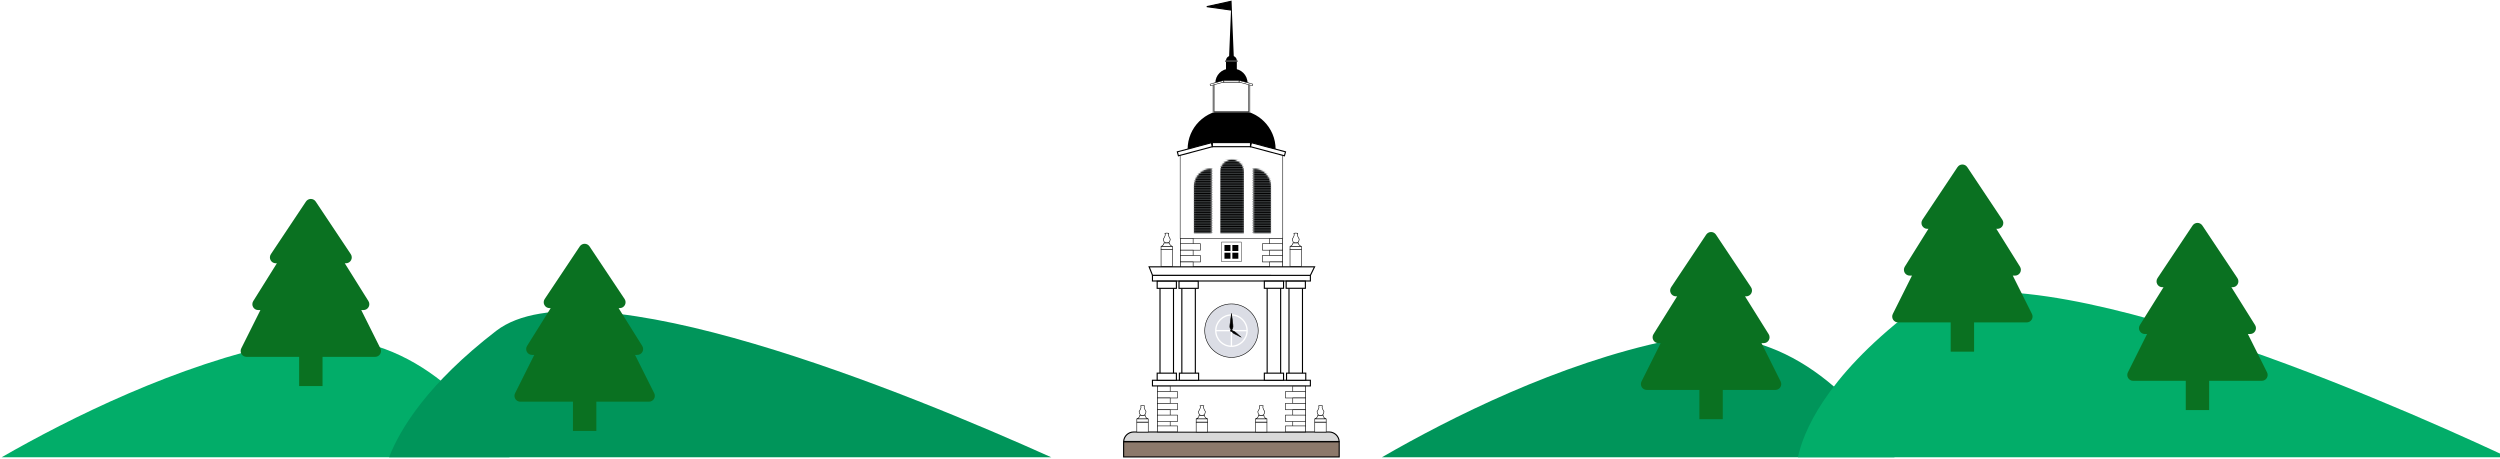 <svg width="1487" height="273" viewBox="0 0 1487 273" fill="none" xmlns="http://www.w3.org/2000/svg">
<path fill-rule="evenodd" clip-rule="evenodd" d="M1126.88 272H821.924C862.427 248.611 927.145 215.993 992.856 202.416C1057.74 189.011 1101.96 234.041 1126.88 272Z" fill="#00955A"/>
<path fill-rule="evenodd" clip-rule="evenodd" d="M303.115 272H0.926C41.539 248.704 105.216 216.924 169.855 203.569C234.082 190.299 278.062 234.29 303.115 272Z" fill="#02AD69"/>
<path fill-rule="evenodd" clip-rule="evenodd" d="M1487 269.771V272H1069.41C1072.4 257.767 1084.88 225.208 1136.62 185.333C1195.33 140.079 1417.39 237.433 1487 269.771Z" fill="#02AD69"/>
<path fill-rule="evenodd" clip-rule="evenodd" d="M625.328 272H231.412C238.001 255.049 254.396 228.188 295.136 196.79C349.004 155.273 540.342 233.78 625.328 272Z" fill="#00955A"/>
<path d="M187.778 119.875C187.461 119.399 187.03 119.008 186.525 118.738C186.02 118.468 185.457 118.326 184.884 118.326C184.311 118.326 183.747 118.468 183.242 118.738C182.738 119.008 182.307 119.399 181.989 119.875L161.116 151.186C160.767 151.709 160.567 152.318 160.537 152.947C160.507 153.575 160.648 154.2 160.945 154.755C161.242 155.31 161.684 155.774 162.224 156.097C162.764 156.421 163.381 156.592 164.01 156.592H164.692L150.623 179.101C150.294 179.627 150.112 180.232 150.096 180.853C150.079 181.474 150.23 182.088 150.531 182.631C150.832 183.174 151.273 183.627 151.808 183.942C152.343 184.257 152.952 184.423 153.573 184.423H154.902L143.505 207.217C143.24 207.748 143.114 208.337 143.14 208.93C143.166 209.523 143.344 210.099 143.655 210.604C143.967 211.108 144.403 211.525 144.921 211.814C145.439 212.103 146.022 212.255 146.616 212.255H177.926V229.65H191.842V212.255H223.152C223.746 212.255 224.329 212.103 224.847 211.814C225.365 211.525 225.801 211.108 226.112 210.604C226.424 210.099 226.601 209.523 226.628 208.93C226.654 208.337 226.528 207.748 226.262 207.217L214.872 184.423H216.201C216.822 184.423 217.432 184.257 217.967 183.942C218.502 183.627 218.943 183.174 219.244 182.631C219.545 182.088 219.695 181.474 219.679 180.853C219.663 180.232 219.481 179.627 219.151 179.101L205.076 156.592H205.758C206.387 156.592 207.004 156.421 207.544 156.097C208.084 155.774 208.526 155.31 208.823 154.755C209.12 154.2 209.261 153.575 209.231 152.947C209.201 152.318 209.001 151.709 208.652 151.186L187.778 119.875Z" fill="#0A7121"/>
<path d="M1309.95 134.125C1309.63 133.648 1309.2 133.258 1308.69 132.988C1308.19 132.717 1307.62 132.576 1307.05 132.576C1306.48 132.576 1305.92 132.717 1305.41 132.988C1304.91 133.258 1304.48 133.648 1304.16 134.125L1283.28 165.435C1282.94 165.959 1282.74 166.568 1282.71 167.196C1282.67 167.825 1282.82 168.45 1283.11 169.005C1283.41 169.559 1283.85 170.023 1284.39 170.347C1284.93 170.67 1285.55 170.841 1286.18 170.842H1286.86L1272.79 193.35C1272.46 193.877 1272.28 194.482 1272.26 195.103C1272.25 195.724 1272.4 196.338 1272.7 196.881C1273 197.424 1273.44 197.877 1273.98 198.192C1274.51 198.507 1275.12 198.673 1275.74 198.673H1277.07L1265.67 221.467C1265.41 221.998 1265.28 222.587 1265.31 223.18C1265.33 223.772 1265.51 224.349 1265.82 224.853C1266.14 225.358 1266.57 225.775 1267.09 226.064C1267.61 226.353 1268.19 226.505 1268.78 226.505H1300.09V243.899H1314.01V226.505H1345.32C1345.91 226.505 1346.5 226.353 1347.01 226.064C1347.53 225.775 1347.97 225.358 1348.28 224.853C1348.59 224.349 1348.77 223.772 1348.8 223.18C1348.82 222.587 1348.7 221.998 1348.43 221.467L1337.04 198.673H1338.37C1338.99 198.673 1339.6 198.507 1340.14 198.192C1340.67 197.877 1341.11 197.424 1341.41 196.881C1341.71 196.338 1341.86 195.724 1341.85 195.103C1341.83 194.482 1341.65 193.877 1341.32 193.35L1327.24 170.842H1327.93C1328.55 170.841 1329.17 170.67 1329.71 170.347C1330.25 170.023 1330.69 169.559 1330.99 169.005C1331.29 168.45 1331.43 167.825 1331.4 167.196C1331.37 166.568 1331.17 165.959 1330.82 165.435L1309.95 134.125Z" fill="#0A7121"/>
<path d="M1170.12 99.391C1169.8 98.915 1169.37 98.524 1168.87 98.254C1168.36 97.984 1167.8 97.842 1167.23 97.842C1166.65 97.842 1166.09 97.984 1165.58 98.254C1165.08 98.524 1164.65 98.915 1164.33 99.391L1143.46 130.702C1143.11 131.226 1142.91 131.834 1142.88 132.463C1142.85 133.091 1142.99 133.716 1143.29 134.271C1143.58 134.826 1144.03 135.29 1144.57 135.613C1145.11 135.937 1145.72 136.108 1146.35 136.108H1147.03L1132.97 158.617C1132.64 159.143 1132.45 159.748 1132.44 160.369C1132.42 160.99 1132.57 161.604 1132.87 162.147C1133.17 162.69 1133.61 163.143 1134.15 163.458C1134.68 163.773 1135.29 163.939 1135.92 163.939H1137.24L1125.85 186.734C1125.58 187.264 1125.46 187.853 1125.48 188.446C1125.51 189.039 1125.69 189.615 1126 190.12C1126.31 190.625 1126.74 191.041 1127.26 191.33C1127.78 191.619 1128.36 191.771 1128.96 191.771H1160.27V209.166H1174.18V191.771H1205.49C1206.09 191.771 1206.67 191.619 1207.19 191.33C1207.71 191.041 1208.14 190.625 1208.45 190.12C1208.77 189.615 1208.94 189.039 1208.97 188.446C1209 187.853 1208.87 187.264 1208.6 186.734L1197.21 163.939H1198.54C1199.16 163.939 1199.77 163.773 1200.31 163.458C1200.84 163.143 1201.28 162.69 1201.59 162.147C1201.89 161.604 1202.04 160.99 1202.02 160.369C1202 159.748 1201.82 159.143 1201.49 158.617L1187.42 136.108H1188.1C1188.73 136.108 1189.35 135.937 1189.89 135.613C1190.43 135.29 1190.87 134.826 1191.16 134.271C1191.46 133.716 1191.6 133.091 1191.57 132.463C1191.54 131.834 1191.34 131.226 1190.99 130.702L1170.12 99.391Z" fill="#0A7121"/>
<path d="M350.642 146.549C350.324 146.072 349.894 145.682 349.389 145.412C348.884 145.141 348.32 145 347.747 145C347.175 145 346.611 145.141 346.106 145.412C345.601 145.682 345.17 146.072 344.853 146.549L323.979 177.859C323.63 178.383 323.43 178.992 323.4 179.62C323.37 180.249 323.511 180.874 323.808 181.429C324.105 181.984 324.547 182.447 325.087 182.771C325.627 183.094 326.244 183.265 326.874 183.266H327.555L313.487 205.774C313.157 206.301 312.975 206.906 312.959 207.527C312.943 208.148 313.093 208.762 313.394 209.305C313.695 209.848 314.136 210.301 314.671 210.616C315.206 210.931 315.816 211.097 316.437 211.097H317.766L306.369 233.891C306.103 234.422 305.977 235.011 306.003 235.604C306.03 236.197 306.207 236.773 306.519 237.277C306.83 237.782 307.266 238.199 307.784 238.488C308.302 238.777 308.886 238.929 309.479 238.929H340.789V256.323H354.705V238.929H386.016C386.609 238.929 387.192 238.777 387.71 238.488C388.228 238.199 388.664 237.782 388.976 237.277C389.287 236.773 389.465 236.197 389.491 235.604C389.517 235.011 389.392 234.422 389.126 233.891L377.736 211.097H379.065C379.686 211.097 380.295 210.931 380.83 210.616C381.365 210.301 381.806 209.848 382.107 209.305C382.409 208.762 382.559 208.148 382.542 207.527C382.526 206.906 382.344 206.301 382.015 205.774L367.939 183.266H368.621C369.25 183.265 369.868 183.094 370.407 182.771C370.947 182.447 371.389 181.984 371.686 181.429C371.983 180.874 372.124 180.249 372.094 179.62C372.064 178.992 371.864 178.383 371.515 177.859L350.642 146.549Z" fill="#0A7121"/>
<path d="M1020.64 139.549C1020.32 139.072 1019.89 138.682 1019.39 138.412C1018.88 138.141 1018.32 138 1017.75 138C1017.17 138 1016.61 138.141 1016.11 138.412C1015.6 138.682 1015.17 139.072 1014.85 139.549L993.979 170.859C993.63 171.383 993.43 171.992 993.4 172.62C993.37 173.249 993.511 173.874 993.808 174.429C994.105 174.984 994.547 175.447 995.087 175.771C995.627 176.094 996.244 176.265 996.874 176.266H997.555L983.487 198.774C983.157 199.301 982.975 199.906 982.959 200.527C982.943 201.148 983.093 201.762 983.394 202.305C983.695 202.848 984.136 203.301 984.671 203.616C985.206 203.931 985.816 204.097 986.437 204.097H987.766L976.369 226.891C976.103 227.422 975.977 228.011 976.003 228.604C976.03 229.197 976.207 229.773 976.519 230.277C976.83 230.782 977.266 231.199 977.784 231.488C978.302 231.777 978.886 231.929 979.479 231.929H1010.79V249.323H1024.71V231.929H1056.02C1056.61 231.929 1057.19 231.777 1057.71 231.488C1058.23 231.199 1058.66 230.782 1058.98 230.277C1059.29 229.773 1059.46 229.197 1059.49 228.604C1059.52 228.011 1059.39 227.422 1059.13 226.891L1047.74 204.097H1049.06C1049.69 204.097 1050.3 203.931 1050.83 203.616C1051.37 203.301 1051.81 202.848 1052.11 202.305C1052.41 201.762 1052.56 201.148 1052.54 200.527C1052.53 199.906 1052.34 199.301 1052.01 198.774L1037.94 176.266H1038.62C1039.25 176.265 1039.87 176.094 1040.41 175.771C1040.95 175.447 1041.39 174.984 1041.69 174.429C1041.98 173.874 1042.12 173.249 1042.09 172.62C1042.06 171.992 1041.86 171.383 1041.52 170.859L1020.64 139.549Z" fill="#0A7121"/>
<path d="M691.049 167.279H774.673V226.092H691.049V167.279Z" fill="white"/>
<path d="M706.395 88.775C706.395 75.892 716.838 65.45 729.72 65.45H735.402C748.285 65.45 758.728 75.892 758.728 88.775V88.775H706.395V88.775Z" fill="black"/>
<path d="M722.881 49.41C722.881 44.693 726.705 40.869 731.422 40.869H733.502C738.219 40.869 742.043 44.693 742.043 49.41V49.41H722.881V49.41Z" fill="black"/>
<path d="M729.223 36.076C729.223 34.49 730.508 33.204 732.094 33.204H732.794C734.38 33.204 735.665 34.49 735.665 36.076V36.076H729.223V36.076Z" fill="black"/>
<rect x="702.044" y="141.131" width="60.814" height="17.347" fill="white" stroke="black" stroke-width="0.33"/>
<mask id="path-15-inside-1_358_2115" fill="white">
<path fill-rule="evenodd" clip-rule="evenodd" d="M701.879 91.639V141.965H763.023V91.54L751.008 87.589L751.287 86.721H713.643L713.892 87.452L701.879 91.639Z"/>
</mask>
<path fill-rule="evenodd" clip-rule="evenodd" d="M701.879 91.639V141.965H763.023V91.54L751.008 87.589L751.287 86.721H713.643L713.892 87.452L701.879 91.639Z" fill="white"/>
<path d="M701.879 91.639L701.77 91.327L701.549 91.404V91.639H701.879ZM701.879 141.965H701.549V142.295H701.879V141.965ZM763.023 141.965V142.295H763.354V141.965H763.023ZM763.023 91.54H763.354V91.301L763.127 91.226L763.023 91.54ZM751.008 87.589L750.694 87.488L750.594 87.8L750.905 87.903L751.008 87.589ZM751.287 86.721L751.602 86.821L751.74 86.39H751.287V86.721ZM713.643 86.721V86.39H713.182L713.33 86.827L713.643 86.721ZM713.892 87.452L714.001 87.764L714.311 87.656L714.205 87.346L713.892 87.452ZM701.549 91.639V141.965H702.209V91.639H701.549ZM701.879 142.295H763.023V141.634H701.879V142.295ZM763.354 141.965V91.54H762.693V141.965H763.354ZM763.127 91.226L751.112 87.275L750.905 87.903L762.92 91.854L763.127 91.226ZM751.323 87.69L751.602 86.821L750.973 86.62L750.694 87.488L751.323 87.69ZM751.287 86.39H713.643V87.051H751.287V86.39ZM713.33 86.827L713.579 87.558L714.205 87.346L713.956 86.614L713.33 86.827ZM713.783 87.14L701.77 91.327L701.988 91.951L714.001 87.764L713.783 87.14Z" fill="black" mask="url(#path-15-inside-1_358_2115)"/>
<path d="M674.31 256.947H790.573C793.765 256.947 796.373 259.448 796.544 262.597H668.339C668.511 259.448 671.119 256.947 674.31 256.947Z" fill="#D8D8D8" stroke="black" stroke-width="0.661"/>
<rect x="688.39" y="229.351" width="88.213" height="27.587" fill="white" stroke="black" stroke-width="0.33"/>
<rect x="685.479" y="226.179" width="93.932" height="3.364" fill="white" stroke="black" stroke-width="0.661"/>
<rect x="685.479" y="163.769" width="93.932" height="3.364" fill="white" stroke="black" stroke-width="0.661"/>
<rect x="702.959" y="170.906" width="8.028" height="55.274" fill="white" stroke="black" stroke-width="0.661"/>
<rect x="701.5" y="221.95" width="11.431" height="4.229" fill="white" stroke="black" stroke-width="0.661"/>
<rect x="689.973" y="170.906" width="8.028" height="55.274" fill="white" stroke="black" stroke-width="0.661"/>
<rect x="688.287" y="221.95" width="11.431" height="4.229" fill="white" stroke="black" stroke-width="0.661"/>
<rect x="701.276" y="167.271" width="11.431" height="4.229" fill="white" stroke="black" stroke-width="0.661"/>
<rect x="688.287" y="167.271" width="11.431" height="4.229" fill="white" stroke="black" stroke-width="0.661"/>
<rect x="766.688" y="170.906" width="8.028" height="55.274" fill="white" stroke="black" stroke-width="0.661"/>
<rect x="765.235" y="221.95" width="11.431" height="4.229" fill="white" stroke="black" stroke-width="0.661"/>
<rect x="753.703" y="170.906" width="8.028" height="55.274" fill="white" stroke="black" stroke-width="0.661"/>
<rect x="752.022" y="221.95" width="11.431" height="4.229" fill="white" stroke="black" stroke-width="0.661"/>
<rect x="765.004" y="167.238" width="11.431" height="4.229" fill="white" stroke="black" stroke-width="0.661"/>
<rect x="752.022" y="167.238" width="11.431" height="4.229" fill="white" stroke="black" stroke-width="0.661"/>
<circle cx="732.476" cy="196.676" r="15.908" fill="#DBDDE5" stroke="black" stroke-width="0.33"/>
<circle cx="732.459" cy="196.659" r="9.317" stroke="white" stroke-width="0.793"/>
<rect x="676.179" y="251.121" width="6.793" height="5.839" fill="white" stroke="black" stroke-width="0.33"/>
<rect x="676.179" y="249.15" width="6.793" height="1.896" fill="white" stroke="black" stroke-width="0.33"/>
<path d="M678.65 242.484C678.561 243.112 677.541 244.83 677.541 244.83C677.799 246.601 678.242 247.089 679.568 247.089C680.894 247.089 681.4 246.608 681.659 244.83C681.659 244.83 680.669 243.145 680.576 242.484C680.483 241.823 680.729 241.344 680.729 241.344C679.838 241.18 679.348 241.189 678.485 241.344C678.485 241.344 678.74 241.856 678.65 242.484Z" fill="white"/>
<path d="M677.541 244.83L677.399 244.746L677.369 244.796L677.378 244.854L677.541 244.83ZM678.65 242.484L678.814 242.507L678.814 242.507L678.65 242.484ZM678.485 241.344L678.455 241.182L678.239 241.221L678.337 241.418L678.485 241.344ZM680.729 241.344L680.876 241.42L680.977 241.222L680.759 241.182L680.729 241.344ZM680.576 242.484L680.739 242.461L680.739 242.461L680.576 242.484ZM681.659 244.83L681.823 244.854L681.831 244.796L681.802 244.746L681.659 244.83ZM677.541 244.83C677.683 244.914 677.683 244.914 677.683 244.914C677.683 244.914 677.683 244.914 677.683 244.914C677.683 244.914 677.683 244.914 677.683 244.914C677.683 244.914 677.684 244.913 677.684 244.913C677.684 244.912 677.685 244.911 677.686 244.909C677.688 244.906 677.691 244.901 677.695 244.894C677.702 244.881 677.714 244.862 677.728 244.838C677.756 244.789 677.797 244.719 677.845 244.633C677.943 244.461 678.074 244.225 678.209 243.969C678.343 243.713 678.48 243.436 678.591 243.181C678.699 242.931 678.788 242.688 678.814 242.507L678.487 242.461C678.468 242.594 678.396 242.801 678.288 243.05C678.182 243.294 678.048 243.564 677.916 243.816C677.784 244.068 677.655 244.3 677.558 244.47C677.51 244.555 677.47 244.624 677.442 244.672C677.428 244.696 677.417 244.714 677.41 244.727C677.406 244.733 677.404 244.738 677.402 244.741C677.401 244.743 677.4 244.744 677.4 244.745C677.399 244.745 677.399 244.745 677.399 244.745C677.399 244.745 677.399 244.746 677.399 244.746C677.399 244.746 677.399 244.746 677.399 244.746C677.399 244.746 677.399 244.746 677.541 244.83ZM678.814 242.507C678.862 242.166 678.817 241.859 678.761 241.638C678.733 241.527 678.702 241.437 678.677 241.374C678.665 241.343 678.654 241.318 678.646 241.3C678.642 241.292 678.639 241.285 678.637 241.28C678.636 241.277 678.635 241.275 678.634 241.274C678.634 241.273 678.633 241.272 678.633 241.272C678.633 241.272 678.633 241.271 678.633 241.271C678.633 241.271 678.633 241.271 678.633 241.271C678.633 241.271 678.632 241.271 678.632 241.271C678.632 241.271 678.632 241.271 678.485 241.344C678.337 241.418 678.337 241.418 678.337 241.418C678.337 241.418 678.337 241.418 678.337 241.418C678.337 241.418 678.337 241.418 678.337 241.418C678.337 241.418 678.337 241.418 678.337 241.418C678.337 241.418 678.337 241.418 678.337 241.418C678.337 241.419 678.337 241.419 678.338 241.421C678.339 241.424 678.342 241.428 678.344 241.435C678.35 241.448 678.359 241.468 678.369 241.494C678.39 241.547 678.416 241.624 678.441 241.72C678.49 241.912 678.528 242.174 678.487 242.461L678.814 242.507ZM678.514 241.507C679.359 241.355 679.829 241.346 680.699 241.507L680.759 241.182C679.848 241.014 679.337 241.023 678.455 241.182L678.514 241.507ZM680.729 241.344C680.582 241.269 680.582 241.269 680.582 241.269C680.582 241.269 680.582 241.269 680.582 241.269C680.582 241.269 680.582 241.269 680.581 241.269C680.581 241.27 680.581 241.27 680.581 241.27C680.581 241.271 680.581 241.271 680.58 241.272C680.579 241.273 680.578 241.275 680.577 241.278C680.575 241.283 680.572 241.289 680.568 241.298C680.56 241.315 680.55 241.339 680.538 241.369C680.514 241.43 680.484 241.518 680.457 241.627C680.403 241.845 680.362 242.152 680.412 242.507L680.739 242.461C680.696 242.156 680.732 241.893 680.778 241.706C680.801 241.613 680.826 241.539 680.845 241.49C680.855 241.465 680.863 241.447 680.869 241.435C680.871 241.429 680.873 241.424 680.875 241.422C680.875 241.421 680.876 241.42 680.876 241.42C680.876 241.419 680.876 241.419 680.876 241.419C680.876 241.419 680.876 241.419 680.876 241.42C680.876 241.42 680.876 241.42 680.876 241.42C680.876 241.42 680.876 241.42 680.876 241.42C680.876 241.42 680.876 241.42 680.729 241.344ZM680.412 242.507C680.439 242.695 680.525 242.941 680.632 243.194C680.74 243.45 680.875 243.727 681.006 243.98C681.136 244.235 681.264 244.468 681.359 244.637C681.407 244.722 681.446 244.791 681.474 244.839C681.487 244.863 681.498 244.881 681.506 244.894C681.509 244.9 681.512 244.905 681.514 244.909C681.515 244.91 681.516 244.911 681.516 244.912C681.516 244.913 681.517 244.913 681.517 244.913C681.517 244.913 681.517 244.914 681.517 244.914C681.517 244.914 681.517 244.914 681.517 244.914C681.517 244.914 681.517 244.914 681.659 244.83C681.802 244.746 681.802 244.746 681.802 244.746C681.802 244.746 681.802 244.746 681.802 244.746C681.802 244.746 681.802 244.746 681.802 244.746C681.802 244.746 681.801 244.746 681.801 244.745C681.801 244.744 681.8 244.743 681.799 244.742C681.797 244.739 681.795 244.734 681.791 244.728C681.784 244.715 681.773 244.697 681.76 244.674C681.733 244.627 681.694 244.559 681.647 244.476C681.554 244.308 681.428 244.079 681.299 243.829C681.171 243.579 681.04 243.311 680.936 243.065C680.831 242.816 680.759 242.604 680.739 242.461L680.412 242.507ZM677.378 244.854C677.507 245.74 677.686 246.35 678.031 246.734C678.387 247.13 678.889 247.254 679.568 247.254V246.924C678.921 246.924 678.538 246.804 678.277 246.513C678.004 246.21 677.834 245.691 677.704 244.806L677.378 244.854ZM679.568 247.254C680.247 247.254 680.762 247.132 681.134 246.74C681.496 246.357 681.693 245.747 681.823 244.854L681.496 244.806C681.367 245.691 681.181 246.21 680.894 246.512C680.616 246.805 680.215 246.924 679.568 246.924V247.254Z" fill="black"/>
<path d="M677.886 247.14C677.945 248.531 676.268 249.112 676.268 249.112H682.819C682.819 249.112 681.122 248.51 681.201 247.14H677.886Z" fill="white" stroke="black" stroke-width="0.33"/>
<rect x="782.019" y="251.121" width="6.793" height="5.839" fill="white" stroke="black" stroke-width="0.33"/>
<rect x="782.019" y="249.15" width="6.793" height="1.896" fill="white" stroke="black" stroke-width="0.33"/>
<path d="M784.49 242.484C784.401 243.112 783.381 244.83 783.381 244.83C783.639 246.601 784.082 247.089 785.408 247.089C786.734 247.089 787.24 246.608 787.499 244.83C787.499 244.83 786.509 243.145 786.415 242.484C786.322 241.823 786.569 241.344 786.569 241.344C785.678 241.18 785.188 241.189 784.324 241.344C784.324 241.344 784.579 241.856 784.49 242.484Z" fill="white"/>
<path d="M783.381 244.83L783.239 244.746L783.209 244.796L783.217 244.854L783.381 244.83ZM784.49 242.484L784.654 242.507L784.654 242.507L784.49 242.484ZM784.324 241.344L784.295 241.182L784.078 241.221L784.177 241.418L784.324 241.344ZM786.569 241.344L786.715 241.42L786.817 241.222L786.598 241.182L786.569 241.344ZM786.415 242.484L786.579 242.461L786.579 242.461L786.415 242.484ZM787.499 244.83L787.663 244.854L787.671 244.796L787.642 244.746L787.499 244.83ZM783.381 244.83C783.523 244.914 783.523 244.914 783.523 244.914C783.523 244.914 783.523 244.914 783.523 244.914C783.523 244.914 783.523 244.914 783.523 244.914C783.523 244.914 783.523 244.913 783.524 244.913C783.524 244.912 783.525 244.911 783.526 244.909C783.528 244.906 783.531 244.901 783.535 244.894C783.542 244.881 783.553 244.862 783.568 244.838C783.596 244.789 783.636 244.719 783.685 244.633C783.783 244.461 783.914 244.225 784.048 243.969C784.182 243.713 784.32 243.436 784.431 243.181C784.539 242.931 784.628 242.688 784.654 242.507L784.327 242.461C784.308 242.594 784.236 242.801 784.128 243.05C784.022 243.294 783.888 243.564 783.756 243.816C783.624 244.068 783.494 244.3 783.398 244.47C783.35 244.555 783.31 244.624 783.282 244.672C783.268 244.696 783.257 244.714 783.25 244.727C783.246 244.733 783.243 244.738 783.242 244.741C783.241 244.743 783.24 244.744 783.239 244.745C783.239 244.745 783.239 244.745 783.239 244.745C783.239 244.745 783.239 244.746 783.239 244.746C783.239 244.746 783.239 244.746 783.239 244.746C783.239 244.746 783.239 244.746 783.381 244.83ZM784.654 242.507C784.702 242.166 784.657 241.859 784.601 241.638C784.573 241.527 784.541 241.437 784.517 241.374C784.504 241.343 784.494 241.318 784.486 241.3C784.482 241.292 784.479 241.285 784.477 241.28C784.475 241.277 784.474 241.275 784.474 241.274C784.473 241.273 784.473 241.272 784.473 241.272C784.473 241.272 784.473 241.271 784.473 241.271C784.472 241.271 784.472 241.271 784.472 241.271C784.472 241.271 784.472 241.271 784.472 241.271C784.472 241.271 784.472 241.271 784.324 241.344C784.177 241.418 784.177 241.418 784.176 241.418C784.176 241.418 784.176 241.418 784.176 241.418C784.176 241.418 784.176 241.418 784.176 241.418C784.176 241.418 784.176 241.418 784.176 241.418C784.176 241.418 784.176 241.418 784.177 241.418C784.177 241.419 784.177 241.419 784.178 241.421C784.179 241.424 784.181 241.428 784.184 241.435C784.19 241.448 784.199 241.468 784.209 241.494C784.229 241.547 784.256 241.624 784.281 241.72C784.33 241.912 784.367 242.174 784.327 242.461L784.654 242.507ZM784.354 241.507C785.199 241.355 785.669 241.346 786.539 241.507L786.598 241.182C785.688 241.014 785.177 241.023 784.295 241.182L784.354 241.507ZM786.569 241.344C786.422 241.269 786.422 241.269 786.422 241.269C786.421 241.269 786.421 241.269 786.421 241.269C786.421 241.269 786.421 241.269 786.421 241.269C786.421 241.27 786.421 241.27 786.421 241.27C786.421 241.271 786.42 241.271 786.42 241.272C786.419 241.273 786.418 241.275 786.417 241.278C786.415 241.283 786.412 241.289 786.408 241.298C786.4 241.315 786.39 241.339 786.378 241.369C786.354 241.43 786.324 241.518 786.297 241.627C786.243 241.845 786.202 242.152 786.252 242.507L786.579 242.461C786.536 242.156 786.571 241.893 786.617 241.706C786.64 241.613 786.666 241.539 786.685 241.49C786.695 241.465 786.703 241.447 786.708 241.435C786.711 241.429 786.713 241.424 786.714 241.422C786.715 241.421 786.715 241.42 786.716 241.42C786.716 241.419 786.716 241.419 786.716 241.419C786.716 241.419 786.716 241.419 786.716 241.42C786.716 241.42 786.716 241.42 786.716 241.42C786.716 241.42 786.715 241.42 786.715 241.42C786.715 241.42 786.715 241.42 786.569 241.344ZM786.252 242.507C786.278 242.695 786.365 242.941 786.472 243.194C786.58 243.45 786.715 243.727 786.845 243.98C786.976 244.235 787.104 244.468 787.199 244.637C787.246 244.722 787.286 244.791 787.313 244.839C787.327 244.863 787.338 244.881 787.345 244.894C787.349 244.9 787.352 244.905 787.354 244.909C787.355 244.91 787.356 244.911 787.356 244.912C787.356 244.913 787.357 244.913 787.357 244.913C787.357 244.913 787.357 244.914 787.357 244.914C787.357 244.914 787.357 244.914 787.357 244.914C787.357 244.914 787.357 244.914 787.499 244.83C787.642 244.746 787.642 244.746 787.642 244.746C787.642 244.746 787.642 244.746 787.642 244.746C787.642 244.746 787.642 244.746 787.642 244.746C787.641 244.746 787.641 244.746 787.641 244.745C787.641 244.744 787.64 244.743 787.639 244.742C787.637 244.739 787.634 244.734 787.631 244.728C787.624 244.715 787.613 244.697 787.6 244.674C787.573 244.627 787.534 244.559 787.487 244.476C787.393 244.308 787.268 244.079 787.139 243.829C787.011 243.579 786.88 243.311 786.776 243.065C786.671 242.816 786.599 242.604 786.579 242.461L786.252 242.507ZM783.217 244.854C783.347 245.74 783.526 246.35 783.871 246.734C784.227 247.13 784.728 247.254 785.408 247.254V246.924C784.761 246.924 784.378 246.804 784.117 246.513C783.844 246.21 783.673 245.691 783.544 244.806L783.217 244.854ZM785.408 247.254C786.087 247.254 786.602 247.132 786.974 246.74C787.336 246.357 787.533 245.747 787.663 244.854L787.336 244.806C787.207 245.691 787.021 246.21 786.734 246.512C786.456 246.805 786.055 246.924 785.408 246.924V247.254Z" fill="black"/>
<path d="M783.726 247.14C783.785 248.531 782.107 249.112 782.107 249.112H788.659C788.659 249.112 786.962 248.51 787.041 247.14H783.726Z" fill="white" stroke="black" stroke-width="0.33"/>
<rect x="767.306" y="148.435" width="6.783" height="10.043" fill="white" stroke="black" stroke-width="0.33"/>
<rect x="767.306" y="146.559" width="6.793" height="1.896" fill="white" stroke="black" stroke-width="0.33"/>
<path d="M769.777 139.894C769.688 140.521 768.668 142.239 768.668 142.239C768.926 144.01 769.369 144.498 770.695 144.498C772.021 144.498 772.527 144.017 772.786 142.239C772.786 142.239 771.796 140.554 771.703 139.894C771.61 139.233 771.856 138.754 771.856 138.754C770.965 138.59 770.475 138.598 769.612 138.754C769.612 138.754 769.867 139.266 769.777 139.894Z" fill="white"/>
<path d="M768.668 142.239L768.526 142.155L768.496 142.205L768.505 142.263L768.668 142.239ZM769.777 139.894L769.941 139.917L769.941 139.917L769.777 139.894ZM769.612 138.754L769.582 138.591L769.365 138.63L769.464 138.827L769.612 138.754ZM771.856 138.754L772.003 138.829L772.104 138.632L771.886 138.591L771.856 138.754ZM771.703 139.894L771.866 139.871L771.866 139.871L771.703 139.894ZM772.786 142.239L772.95 142.263L772.958 142.206L772.929 142.156L772.786 142.239ZM768.668 142.239C768.81 142.324 768.81 142.324 768.81 142.324C768.81 142.324 768.81 142.324 768.81 142.324C768.81 142.324 768.81 142.323 768.81 142.323C768.81 142.323 768.811 142.323 768.811 142.322C768.811 142.321 768.812 142.32 768.813 142.318C768.815 142.315 768.818 142.31 768.822 142.304C768.829 142.291 768.841 142.272 768.855 142.247C768.883 142.199 768.924 142.129 768.972 142.043C769.07 141.871 769.201 141.635 769.335 141.379C769.469 141.123 769.607 140.845 769.718 140.591C769.826 140.341 769.915 140.098 769.941 139.917L769.614 139.87C769.595 140.003 769.523 140.211 769.415 140.459C769.309 140.703 769.175 140.973 769.043 141.225C768.911 141.477 768.782 141.71 768.685 141.88C768.637 141.964 768.597 142.033 768.569 142.081C768.555 142.105 768.544 142.124 768.537 142.136C768.533 142.142 768.531 142.147 768.529 142.15C768.528 142.152 768.527 142.153 768.527 142.154C768.526 142.154 768.526 142.155 768.526 142.155C768.526 142.155 768.526 142.155 768.526 142.155C768.526 142.155 768.526 142.155 768.526 142.155C768.526 142.155 768.526 142.155 768.668 142.239ZM769.941 139.917C769.989 139.576 769.944 139.268 769.888 139.048C769.86 138.937 769.828 138.847 769.804 138.784C769.792 138.752 769.781 138.727 769.773 138.71C769.769 138.701 769.766 138.694 769.764 138.689C769.763 138.687 769.762 138.685 769.761 138.683C769.76 138.682 769.76 138.682 769.76 138.681C769.76 138.681 769.76 138.681 769.76 138.681C769.76 138.681 769.76 138.68 769.759 138.68C769.759 138.68 769.759 138.68 769.759 138.68C769.759 138.68 769.759 138.68 769.612 138.754C769.464 138.827 769.464 138.827 769.464 138.827C769.464 138.827 769.464 138.827 769.464 138.827C769.464 138.827 769.464 138.827 769.464 138.827C769.463 138.827 769.463 138.827 769.463 138.827C769.463 138.827 769.464 138.827 769.464 138.827C769.464 138.828 769.464 138.829 769.465 138.83C769.466 138.833 769.469 138.838 769.471 138.844C769.477 138.857 769.486 138.877 769.496 138.904C769.516 138.956 769.543 139.033 769.568 139.129C769.617 139.321 769.654 139.584 769.614 139.87L769.941 139.917ZM769.641 138.916C770.486 138.764 770.956 138.756 771.826 138.916L771.886 138.591C770.975 138.423 770.464 138.432 769.582 138.591L769.641 138.916ZM771.856 138.754C771.709 138.678 771.709 138.678 771.709 138.678C771.709 138.678 771.709 138.679 771.709 138.679C771.709 138.679 771.708 138.679 771.708 138.679C771.708 138.679 771.708 138.679 771.708 138.679C771.708 138.68 771.707 138.681 771.707 138.681C771.706 138.683 771.705 138.685 771.704 138.687C771.702 138.692 771.699 138.699 771.695 138.707C771.687 138.724 771.677 138.748 771.665 138.779C771.641 138.84 771.611 138.927 771.584 139.036C771.53 139.254 771.489 139.561 771.539 139.917L771.866 139.871C771.823 139.566 771.859 139.302 771.905 139.115C771.928 139.022 771.953 138.949 771.972 138.899C771.982 138.875 771.99 138.856 771.996 138.844C771.998 138.838 772 138.834 772.002 138.831C772.002 138.83 772.003 138.829 772.003 138.829C772.003 138.829 772.003 138.829 772.003 138.829C772.003 138.829 772.003 138.829 772.003 138.829C772.003 138.829 772.003 138.829 772.003 138.829C772.003 138.829 772.003 138.829 772.003 138.829C772.003 138.829 772.003 138.829 771.856 138.754ZM771.539 139.917C771.566 140.105 771.652 140.351 771.759 140.603C771.867 140.859 772.002 141.136 772.133 141.39C772.263 141.644 772.391 141.877 772.486 142.047C772.534 142.131 772.573 142.2 772.6 142.248C772.614 142.272 772.625 142.291 772.632 142.303C772.636 142.31 772.639 142.315 772.641 142.318C772.642 142.32 772.643 142.321 772.643 142.322C772.643 142.322 772.644 142.322 772.644 142.323C772.644 142.323 772.644 142.323 772.644 142.323C772.644 142.323 772.644 142.323 772.644 142.323C772.644 142.323 772.644 142.323 772.786 142.239C772.929 142.156 772.929 142.156 772.929 142.156C772.929 142.156 772.929 142.156 772.929 142.156C772.929 142.156 772.929 142.156 772.929 142.155C772.929 142.155 772.928 142.155 772.928 142.155C772.928 142.154 772.927 142.153 772.926 142.151C772.924 142.148 772.922 142.143 772.918 142.137C772.911 142.125 772.9 142.107 772.887 142.083C772.86 142.036 772.821 141.969 772.774 141.885C772.681 141.718 772.555 141.488 772.426 141.239C772.298 140.989 772.167 140.72 772.063 140.475C771.958 140.225 771.886 140.013 771.866 139.871L771.539 139.917ZM768.505 142.263C768.634 143.149 768.813 143.76 769.158 144.143C769.514 144.539 770.016 144.663 770.695 144.663V144.333C770.048 144.333 769.665 144.213 769.404 143.922C769.131 143.619 768.961 143.1 768.831 142.216L768.505 142.263ZM770.695 144.663C771.374 144.663 771.889 144.541 772.261 144.149C772.623 143.767 772.82 143.156 772.95 142.263L772.623 142.216C772.494 143.1 772.308 143.619 772.021 143.922C771.743 144.215 771.342 144.333 770.695 144.333V144.663Z" fill="black"/>
<path d="M769.013 144.549C769.072 145.94 767.395 146.521 767.395 146.521H773.946C773.946 146.521 772.249 145.919 772.328 144.549H769.013Z" fill="white" stroke="black" stroke-width="0.33"/>
<rect x="690.601" y="148.435" width="6.783" height="10.043" fill="white" stroke="black" stroke-width="0.33"/>
<rect x="690.601" y="146.559" width="6.793" height="1.896" fill="white" stroke="black" stroke-width="0.33"/>
<path d="M693.072 139.894C692.983 140.521 691.963 142.239 691.963 142.239C692.221 144.01 692.664 144.498 693.99 144.498C695.316 144.498 695.822 144.017 696.081 142.239C696.081 142.239 695.091 140.554 694.998 139.894C694.904 139.233 695.151 138.754 695.151 138.754C694.26 138.59 693.77 138.598 692.906 138.754C692.906 138.754 693.161 139.266 693.072 139.894Z" fill="white"/>
<path d="M691.963 142.239L691.821 142.155L691.791 142.205L691.799 142.263L691.963 142.239ZM693.072 139.894L693.236 139.917L693.236 139.917L693.072 139.894ZM692.906 138.754L692.877 138.591L692.66 138.63L692.759 138.827L692.906 138.754ZM695.151 138.754L695.297 138.829L695.399 138.632L695.181 138.591L695.151 138.754ZM694.998 139.894L695.161 139.871L695.161 139.871L694.998 139.894ZM696.081 142.239L696.245 142.263L696.253 142.206L696.224 142.156L696.081 142.239ZM691.963 142.239C692.105 142.324 692.105 142.324 692.105 142.324C692.105 142.324 692.105 142.324 692.105 142.324C692.105 142.324 692.105 142.323 692.105 142.323C692.105 142.323 692.105 142.323 692.106 142.322C692.106 142.321 692.107 142.32 692.108 142.318C692.11 142.315 692.113 142.31 692.117 142.304C692.124 142.291 692.135 142.272 692.15 142.247C692.178 142.199 692.218 142.129 692.267 142.043C692.365 141.871 692.496 141.635 692.63 141.379C692.764 141.123 692.902 140.845 693.013 140.591C693.121 140.341 693.21 140.098 693.236 139.917L692.909 139.87C692.89 140.003 692.818 140.211 692.71 140.459C692.604 140.703 692.47 140.973 692.338 141.225C692.206 141.477 692.076 141.71 691.98 141.88C691.932 141.964 691.892 142.033 691.864 142.081C691.85 142.105 691.839 142.124 691.832 142.136C691.828 142.142 691.825 142.147 691.824 142.15C691.823 142.152 691.822 142.153 691.822 142.154C691.821 142.154 691.821 142.155 691.821 142.155C691.821 142.155 691.821 142.155 691.821 142.155C691.821 142.155 691.821 142.155 691.821 142.155C691.821 142.155 691.821 142.155 691.963 142.239ZM693.236 139.917C693.284 139.576 693.239 139.268 693.183 139.048C693.155 138.937 693.123 138.847 693.099 138.784C693.087 138.752 693.076 138.727 693.068 138.71C693.064 138.701 693.061 138.694 693.059 138.689C693.057 138.687 693.056 138.685 693.056 138.683C693.055 138.682 693.055 138.682 693.055 138.681C693.055 138.681 693.055 138.681 693.055 138.681C693.054 138.681 693.054 138.68 693.054 138.68C693.054 138.68 693.054 138.68 693.054 138.68C693.054 138.68 693.054 138.68 692.906 138.754C692.759 138.827 692.759 138.827 692.759 138.827C692.759 138.827 692.758 138.827 692.758 138.827C692.758 138.827 692.758 138.827 692.758 138.827C692.758 138.827 692.758 138.827 692.758 138.827C692.758 138.827 692.758 138.827 692.759 138.827C692.759 138.828 692.759 138.829 692.76 138.83C692.761 138.833 692.763 138.838 692.766 138.844C692.772 138.857 692.781 138.877 692.791 138.904C692.811 138.956 692.838 139.033 692.863 139.129C692.912 139.321 692.949 139.584 692.909 139.87L693.236 139.917ZM692.936 138.916C693.781 138.764 694.251 138.756 695.121 138.916L695.181 138.591C694.27 138.423 693.759 138.432 692.877 138.591L692.936 138.916ZM695.151 138.754C695.004 138.678 695.004 138.678 695.004 138.678C695.004 138.678 695.003 138.679 695.003 138.679C695.003 138.679 695.003 138.679 695.003 138.679C695.003 138.679 695.003 138.679 695.003 138.679C695.003 138.68 695.002 138.681 695.002 138.681C695.001 138.683 695 138.685 694.999 138.687C694.997 138.692 694.994 138.699 694.99 138.707C694.982 138.724 694.972 138.748 694.96 138.779C694.936 138.84 694.906 138.927 694.879 139.036C694.825 139.254 694.784 139.561 694.834 139.917L695.161 139.871C695.118 139.566 695.153 139.302 695.2 139.115C695.223 139.022 695.248 138.949 695.267 138.899C695.277 138.875 695.285 138.856 695.291 138.844C695.293 138.838 695.295 138.834 695.296 138.831C695.297 138.83 695.297 138.829 695.298 138.829C695.298 138.829 695.298 138.829 695.298 138.829C695.298 138.829 695.298 138.829 695.298 138.829C695.298 138.829 695.298 138.829 695.298 138.829C695.298 138.829 695.298 138.829 695.298 138.829C695.297 138.829 695.297 138.829 695.151 138.754ZM694.834 139.917C694.86 140.105 694.947 140.351 695.054 140.603C695.162 140.859 695.297 141.136 695.427 141.39C695.558 141.644 695.686 141.877 695.781 142.047C695.828 142.131 695.868 142.2 695.895 142.248C695.909 142.272 695.92 142.291 695.927 142.303C695.931 142.31 695.934 142.315 695.936 142.318C695.937 142.32 695.938 142.321 695.938 142.322C695.938 142.322 695.939 142.322 695.939 142.323C695.939 142.323 695.939 142.323 695.939 142.323C695.939 142.323 695.939 142.323 695.939 142.323C695.939 142.323 695.939 142.323 696.081 142.239C696.224 142.156 696.224 142.156 696.224 142.156C696.224 142.156 696.224 142.156 696.224 142.156C696.224 142.156 696.224 142.156 696.224 142.155C696.223 142.155 696.223 142.155 696.223 142.155C696.223 142.154 696.222 142.153 696.221 142.151C696.219 142.148 696.217 142.143 696.213 142.137C696.206 142.125 696.195 142.107 696.182 142.083C696.155 142.036 696.116 141.969 696.069 141.885C695.975 141.718 695.85 141.488 695.721 141.239C695.593 140.989 695.462 140.72 695.358 140.475C695.253 140.225 695.181 140.013 695.161 139.871L694.834 139.917ZM691.799 142.263C691.929 143.149 692.108 143.76 692.453 144.143C692.809 144.539 693.311 144.663 693.99 144.663V144.333C693.343 144.333 692.96 144.213 692.699 143.922C692.426 143.619 692.255 143.1 692.126 142.216L691.799 142.263ZM693.99 144.663C694.669 144.663 695.184 144.541 695.556 144.149C695.918 143.767 696.115 143.156 696.245 142.263L695.918 142.216C695.789 143.1 695.603 143.619 695.316 143.922C695.038 144.215 694.637 144.333 693.99 144.333V144.663Z" fill="black"/>
<path d="M692.308 144.549C692.367 145.94 690.689 146.521 690.689 146.521H697.241C697.241 146.521 695.544 145.919 695.623 144.549H692.308Z" fill="white" stroke="black" stroke-width="0.33"/>
<rect x="746.78" y="251.121" width="6.793" height="5.839" fill="white" stroke="black" stroke-width="0.33"/>
<rect x="746.78" y="249.149" width="6.793" height="1.896" fill="white" stroke="black" stroke-width="0.33"/>
<path d="M749.25 242.484C749.161 243.112 748.141 244.83 748.141 244.83C748.399 246.601 748.842 247.089 750.168 247.089C751.494 247.089 752 246.608 752.259 244.83C752.259 244.83 751.268 243.145 751.175 242.484C751.082 241.823 751.328 241.344 751.328 241.344C750.438 241.18 749.947 241.189 749.084 241.344C749.084 241.344 749.339 241.856 749.25 242.484Z" fill="white"/>
<path d="M748.141 244.83L747.999 244.746L747.969 244.796L747.977 244.854L748.141 244.83ZM749.25 242.484L749.413 242.507L749.413 242.507L749.25 242.484ZM749.084 241.344L749.055 241.182L748.838 241.221L748.936 241.418L749.084 241.344ZM751.328 241.344L751.475 241.42L751.577 241.222L751.358 241.182L751.328 241.344ZM751.175 242.484L751.339 242.461L751.339 242.461L751.175 242.484ZM752.259 244.83L752.423 244.854L752.431 244.796L752.401 244.746L752.259 244.83ZM748.141 244.83C748.283 244.914 748.283 244.914 748.283 244.914C748.283 244.914 748.283 244.914 748.283 244.914C748.283 244.914 748.283 244.914 748.283 244.914C748.283 244.914 748.283 244.913 748.283 244.913C748.284 244.912 748.285 244.911 748.286 244.909C748.288 244.906 748.291 244.901 748.294 244.894C748.302 244.881 748.313 244.862 748.327 244.838C748.356 244.789 748.396 244.719 748.445 244.633C748.543 244.461 748.674 244.225 748.808 243.969C748.942 243.713 749.08 243.436 749.19 243.181C749.299 242.931 749.388 242.688 749.413 242.507L749.086 242.461C749.067 242.594 748.995 242.801 748.887 243.05C748.781 243.294 748.648 243.564 748.515 243.816C748.384 244.068 748.254 244.3 748.158 244.47C748.11 244.555 748.07 244.624 748.042 244.672C748.028 244.696 748.017 244.714 748.01 244.727C748.006 244.733 748.003 244.738 748.001 244.741C748 244.743 748 244.744 747.999 244.745C747.999 244.745 747.999 244.745 747.999 244.745C747.999 244.745 747.999 244.746 747.999 244.746C747.999 244.746 747.999 244.746 747.999 244.746C747.999 244.746 747.999 244.746 748.141 244.83ZM749.413 242.507C749.462 242.166 749.417 241.859 749.361 241.638C749.332 241.527 749.301 241.437 749.277 241.374C749.264 241.343 749.254 241.318 749.246 241.3C749.242 241.292 749.239 241.285 749.236 241.28C749.235 241.277 749.234 241.275 749.233 241.274C749.233 241.273 749.233 241.272 749.233 241.272C749.232 241.272 749.232 241.271 749.232 241.271C749.232 241.271 749.232 241.271 749.232 241.271C749.232 241.271 749.232 241.271 749.232 241.271C749.232 241.271 749.232 241.271 749.084 241.344C748.936 241.418 748.936 241.418 748.936 241.418C748.936 241.418 748.936 241.418 748.936 241.418C748.936 241.418 748.936 241.418 748.936 241.418C748.936 241.418 748.936 241.418 748.936 241.418C748.936 241.418 748.936 241.418 748.936 241.418C748.937 241.419 748.937 241.419 748.938 241.421C748.939 241.424 748.941 241.428 748.944 241.435C748.95 241.448 748.958 241.468 748.969 241.494C748.989 241.547 749.016 241.624 749.04 241.72C749.089 241.912 749.127 242.174 749.086 242.461L749.413 242.507ZM749.113 241.507C749.958 241.355 750.429 241.346 751.298 241.507L751.358 241.182C750.447 241.014 749.937 241.023 749.055 241.182L749.113 241.507ZM751.328 241.344C751.181 241.269 751.181 241.269 751.181 241.269C751.181 241.269 751.181 241.269 751.181 241.269C751.181 241.269 751.181 241.269 751.181 241.269C751.181 241.27 751.181 241.27 751.181 241.27C751.18 241.271 751.18 241.271 751.18 241.272C751.179 241.273 751.178 241.275 751.177 241.278C751.175 241.283 751.171 241.289 751.168 241.298C751.16 241.315 751.149 241.339 751.137 241.369C751.114 241.43 751.083 241.518 751.056 241.627C751.003 241.845 750.962 242.152 751.012 242.507L751.339 242.461C751.296 242.156 751.331 241.893 751.377 241.706C751.4 241.613 751.426 241.539 751.445 241.49C751.455 241.465 751.463 241.447 751.468 241.435C751.471 241.429 751.473 241.424 751.474 241.422C751.475 241.421 751.475 241.42 751.475 241.42C751.475 241.419 751.475 241.419 751.475 241.419C751.475 241.419 751.475 241.419 751.475 241.42C751.475 241.42 751.475 241.42 751.475 241.42C751.475 241.42 751.475 241.42 751.475 241.42C751.475 241.42 751.475 241.42 751.328 241.344ZM751.012 242.507C751.038 242.695 751.125 242.941 751.232 243.194C751.34 243.45 751.475 243.727 751.605 243.98C751.736 244.235 751.864 244.468 751.959 244.637C752.006 244.722 752.046 244.791 752.073 244.839C752.087 244.863 752.098 244.881 752.105 244.894C752.109 244.9 752.112 244.905 752.114 244.909C752.115 244.91 752.115 244.911 752.116 244.912C752.116 244.913 752.116 244.913 752.116 244.913C752.116 244.913 752.117 244.914 752.117 244.914C752.117 244.914 752.117 244.914 752.117 244.914C752.117 244.914 752.117 244.914 752.259 244.83C752.401 244.746 752.401 244.746 752.401 244.746C752.401 244.746 752.401 244.746 752.401 244.746C752.401 244.746 752.401 244.746 752.401 244.746C752.401 244.746 752.401 244.746 752.401 244.745C752.4 244.744 752.4 244.743 752.399 244.742C752.397 244.739 752.394 244.734 752.391 244.728C752.384 244.715 752.373 244.697 752.359 244.674C752.332 244.627 752.294 244.559 752.247 244.476C752.153 244.308 752.027 244.079 751.899 243.829C751.77 243.579 751.64 243.311 751.536 243.065C751.431 242.816 751.359 242.604 751.339 242.461L751.012 242.507ZM747.977 244.854C748.106 245.74 748.286 246.35 748.631 246.734C748.987 247.13 749.488 247.254 750.168 247.254V246.924C749.521 246.924 749.138 246.804 748.877 246.513C748.604 246.21 748.433 245.691 748.304 244.806L747.977 244.854ZM750.168 247.254C750.847 247.254 751.362 247.132 751.733 246.74C752.096 246.357 752.292 245.747 752.423 244.854L752.096 244.806C751.967 245.691 751.78 246.21 751.494 246.512C751.216 246.805 750.815 246.924 750.168 246.924V247.254Z" fill="black"/>
<path d="M748.487 247.14C748.546 248.531 746.869 249.111 746.869 249.111H753.42C753.42 249.111 751.723 248.509 751.802 247.14H748.487Z" fill="white" stroke="black" stroke-width="0.33"/>
<rect x="711.48" y="251.121" width="6.793" height="5.839" fill="white" stroke="black" stroke-width="0.33"/>
<rect x="711.48" y="249.149" width="6.793" height="1.896" fill="white" stroke="black" stroke-width="0.33"/>
<path d="M713.949 242.484C713.86 243.112 712.84 244.83 712.84 244.83C713.098 246.601 713.541 247.089 714.867 247.089C716.193 247.089 716.699 246.608 716.958 244.83C716.958 244.83 715.968 243.145 715.874 242.484C715.781 241.823 716.027 241.344 716.027 241.344C715.137 241.18 714.647 241.189 713.783 241.344C713.783 241.344 714.038 241.856 713.949 242.484Z" fill="white"/>
<path d="M712.84 244.83L712.698 244.746L712.668 244.796L712.676 244.854L712.84 244.83ZM713.949 242.484L714.113 242.507L714.113 242.507L713.949 242.484ZM713.783 241.344L713.754 241.182L713.537 241.221L713.636 241.418L713.783 241.344ZM716.027 241.344L716.174 241.42L716.276 241.222L716.057 241.182L716.027 241.344ZM715.874 242.484L716.038 242.461L716.038 242.461L715.874 242.484ZM716.958 244.83L717.122 244.854L717.13 244.796L717.101 244.746L716.958 244.83ZM712.84 244.83C712.982 244.914 712.982 244.914 712.982 244.914C712.982 244.914 712.982 244.914 712.982 244.914C712.982 244.914 712.982 244.914 712.982 244.914C712.982 244.914 712.982 244.913 712.983 244.913C712.983 244.912 712.984 244.911 712.985 244.909C712.987 244.906 712.99 244.901 712.994 244.894C713.001 244.881 713.012 244.862 713.027 244.838C713.055 244.789 713.095 244.719 713.144 244.633C713.242 244.461 713.373 244.225 713.507 243.969C713.641 243.713 713.779 243.436 713.89 243.181C713.998 242.931 714.087 242.688 714.113 242.507L713.786 242.461C713.767 242.594 713.694 242.801 713.587 243.05C713.481 243.294 713.347 243.564 713.215 243.816C713.083 244.068 712.953 244.3 712.857 244.47C712.809 244.555 712.769 244.624 712.741 244.672C712.727 244.696 712.716 244.714 712.709 244.727C712.705 244.733 712.702 244.738 712.701 244.741C712.7 244.743 712.699 244.744 712.698 244.745C712.698 244.745 712.698 244.745 712.698 244.745C712.698 244.745 712.698 244.746 712.698 244.746C712.698 244.746 712.698 244.746 712.698 244.746C712.698 244.746 712.698 244.746 712.84 244.83ZM714.113 242.507C714.161 242.166 714.116 241.859 714.06 241.638C714.032 241.527 714 241.437 713.976 241.374C713.963 241.343 713.953 241.318 713.945 241.3C713.941 241.292 713.938 241.285 713.936 241.28C713.934 241.277 713.933 241.275 713.933 241.274C713.932 241.273 713.932 241.272 713.932 241.272C713.932 241.272 713.932 241.271 713.931 241.271C713.931 241.271 713.931 241.271 713.931 241.271C713.931 241.271 713.931 241.271 713.931 241.271C713.931 241.271 713.931 241.271 713.783 241.344C713.636 241.418 713.635 241.418 713.635 241.418C713.635 241.418 713.635 241.418 713.635 241.418C713.635 241.418 713.635 241.418 713.635 241.418C713.635 241.418 713.635 241.418 713.635 241.418C713.635 241.418 713.635 241.418 713.636 241.418C713.636 241.419 713.636 241.419 713.637 241.421C713.638 241.424 713.64 241.428 713.643 241.435C713.649 241.448 713.658 241.468 713.668 241.494C713.688 241.547 713.715 241.624 713.74 241.72C713.789 241.912 713.826 242.174 713.786 242.461L714.113 242.507ZM713.813 241.507C714.657 241.355 715.128 241.346 715.998 241.507L716.057 241.182C715.147 241.014 714.636 241.023 713.754 241.182L713.813 241.507ZM716.027 241.344C715.881 241.269 715.881 241.269 715.88 241.269C715.88 241.269 715.88 241.269 715.88 241.269C715.88 241.269 715.88 241.269 715.88 241.269C715.88 241.27 715.88 241.27 715.88 241.27C715.88 241.271 715.879 241.271 715.879 241.272C715.878 241.273 715.877 241.275 715.876 241.278C715.874 241.283 715.871 241.289 715.867 241.298C715.859 241.315 715.849 241.339 715.837 241.369C715.813 241.43 715.783 241.518 715.756 241.627C715.702 241.845 715.661 242.152 715.711 242.507L716.038 242.461C715.995 242.156 716.03 241.893 716.076 241.706C716.099 241.613 716.125 241.539 716.144 241.49C716.154 241.465 716.162 241.447 716.167 241.435C716.17 241.429 716.172 241.424 716.173 241.422C716.174 241.421 716.174 241.42 716.175 241.42C716.175 241.419 716.175 241.419 716.175 241.419C716.175 241.419 716.175 241.419 716.175 241.42C716.175 241.42 716.175 241.42 716.175 241.42C716.175 241.42 716.174 241.42 716.174 241.42C716.174 241.42 716.174 241.42 716.027 241.344ZM715.711 242.507C715.737 242.695 715.824 242.941 715.931 243.194C716.039 243.45 716.174 243.727 716.304 243.98C716.435 244.235 716.563 244.468 716.658 244.637C716.705 244.722 716.745 244.791 716.772 244.839C716.786 244.863 716.797 244.881 716.804 244.894C716.808 244.9 716.811 244.905 716.813 244.909C716.814 244.91 716.815 244.911 716.815 244.912C716.815 244.913 716.816 244.913 716.816 244.913C716.816 244.913 716.816 244.914 716.816 244.914C716.816 244.914 716.816 244.914 716.816 244.914C716.816 244.914 716.816 244.914 716.958 244.83C717.101 244.746 717.101 244.746 717.101 244.746C717.101 244.746 717.101 244.746 717.101 244.746C717.101 244.746 717.101 244.746 717.101 244.746C717.1 244.746 717.1 244.746 717.1 244.745C717.1 244.744 717.099 244.743 717.098 244.742C717.096 244.739 717.093 244.734 717.09 244.728C717.083 244.715 717.072 244.697 717.059 244.674C717.032 244.627 716.993 244.559 716.946 244.476C716.852 244.308 716.727 244.079 716.598 243.829C716.469 243.579 716.339 243.311 716.235 243.065C716.13 242.816 716.058 242.604 716.038 242.461L715.711 242.507ZM712.676 244.854C712.806 245.74 712.985 246.35 713.33 246.734C713.686 247.13 714.187 247.254 714.867 247.254V246.924C714.22 246.924 713.837 246.804 713.576 246.513C713.303 246.21 713.132 245.691 713.003 244.806L712.676 244.854ZM714.867 247.254C715.546 247.254 716.061 247.132 716.433 246.74C716.795 246.357 716.992 245.747 717.122 244.854L716.795 244.806C716.666 245.691 716.48 246.21 716.193 246.512C715.915 246.805 715.514 246.924 714.867 246.924V247.254Z" fill="black"/>
<path d="M713.186 247.14C713.246 248.531 711.568 249.111 711.568 249.111H718.12C718.12 249.111 716.423 248.509 716.502 247.14H713.186Z" fill="white" stroke="black" stroke-width="0.33"/>
<rect x="688.39" y="229.714" width="7.632" height="3.502" fill="white" stroke="black" stroke-width="0.33"/>
<rect x="688.39" y="232.886" width="11.96" height="3.832" fill="white" stroke="black" stroke-width="0.33"/>
<rect x="688.39" y="236.719" width="7.632" height="3.502" fill="white" stroke="black" stroke-width="0.33"/>
<rect x="688.39" y="239.89" width="11.96" height="3.832" fill="white" stroke="black" stroke-width="0.33"/>
<rect x="688.39" y="249.835" width="7.632" height="3.832" fill="white" stroke="black" stroke-width="0.33"/>
<rect x="688.39" y="253.337" width="11.96" height="3.502" fill="white" stroke="black" stroke-width="0.33"/>
<rect x="688.39" y="243.723" width="7.632" height="3.502" fill="white" stroke="black" stroke-width="0.33"/>
<rect x="702.044" y="141.797" width="7.632" height="3.502" fill="white" stroke="black" stroke-width="0.33"/>
<rect x="702.044" y="144.969" width="11.96" height="3.832" fill="white" stroke="black" stroke-width="0.33"/>
<rect x="702.044" y="148.801" width="7.632" height="3.502" fill="white" stroke="black" stroke-width="0.33"/>
<rect x="702.044" y="151.973" width="11.96" height="3.832" fill="white" stroke="black" stroke-width="0.33"/>
<rect x="702.044" y="155.805" width="7.632" height="3.502" fill="white" stroke="black" stroke-width="0.33"/>
<rect x="-0.165" y="0.165" width="7.632" height="3.502" transform="matrix(-1 0 0 1 762.683 141.632)" fill="white" stroke="black" stroke-width="0.33"/>
<rect x="-0.165" y="0.165" width="11.96" height="3.832" transform="matrix(-1 0 0 1 762.683 144.803)" fill="white" stroke="black" stroke-width="0.33"/>
<rect x="-0.165" y="0.165" width="7.632" height="3.502" transform="matrix(-1 0 0 1 762.683 148.636)" fill="white" stroke="black" stroke-width="0.33"/>
<rect x="-0.165" y="0.165" width="11.96" height="3.832" transform="matrix(-1 0 0 1 762.683 151.807)" fill="white" stroke="black" stroke-width="0.33"/>
<rect x="-0.165" y="0.165" width="7.632" height="3.502" transform="matrix(-1 0 0 1 762.683 155.64)" fill="white" stroke="black" stroke-width="0.33"/>
<rect x="688.39" y="246.894" width="11.96" height="3.832" fill="white" stroke="black" stroke-width="0.33"/>
<rect x="-0.165" y="0.165" width="7.632" height="3.502" transform="matrix(-1 0 0 1 776.402 229.549)" fill="white" stroke="black" stroke-width="0.33"/>
<rect x="-0.165" y="0.165" width="11.96" height="3.832" transform="matrix(-1 0 0 1 776.402 232.721)" fill="white" stroke="black" stroke-width="0.33"/>
<rect x="-0.165" y="0.165" width="7.632" height="3.502" transform="matrix(-1 0 0 1 776.402 236.553)" fill="white" stroke="black" stroke-width="0.33"/>
<rect x="-0.165" y="0.165" width="11.96" height="3.832" transform="matrix(-1 0 0 1 776.402 239.725)" fill="white" stroke="black" stroke-width="0.33"/>
<rect x="-0.165" y="0.165" width="7.632" height="3.832" transform="matrix(-1 0 0 1 776.402 249.669)" fill="white" stroke="black" stroke-width="0.33"/>
<rect x="-0.165" y="0.165" width="11.96" height="3.502" transform="matrix(-1 0 0 1 776.402 253.172)" fill="white" stroke="black" stroke-width="0.33"/>
<rect x="-0.165" y="0.165" width="7.632" height="3.502" transform="matrix(-1 0 0 1 776.402 243.557)" fill="white" stroke="black" stroke-width="0.33"/>
<rect x="-0.165" y="0.165" width="11.96" height="3.832" transform="matrix(-1 0 0 1 776.402 246.729)" fill="white" stroke="black" stroke-width="0.33"/>
<path d="M683.5 158.714L685.51 163.736L779.422 163.769L781.902 158.714H683.5Z" fill="white" stroke="black" stroke-width="0.661"/>
<mask id="mask0_358_2115" style="mask-type:alpha" maskUnits="userSpaceOnUse" x="725" y="94" width="15" height="45">
<path d="M725.646 101.995C725.646 98.053 728.842 94.857 732.784 94.857V94.857C736.726 94.857 739.921 98.053 739.921 101.995V138.848H725.646V101.995Z" fill="black"/>
</mask>
<g mask="url(#mask0_358_2115)">
<path d="M725.646 101.995C725.646 98.053 728.842 94.857 732.784 94.857V94.857C736.726 94.857 739.921 98.053 739.921 101.995V138.848H725.646V101.995Z" fill="black"/>
<rect x="725.646" y="102.732" width="14.275" height="0.833" fill="#353839"/>
<rect x="725.646" y="105.54" width="14.275" height="0.833" fill="#353839"/>
<rect x="725.646" y="104.136" width="14.275" height="0.833" fill="#353839"/>
<rect x="725.646" y="112.558" width="14.275" height="0.833" fill="#353839"/>
<rect x="725.646" y="113.962" width="14.275" height="0.833" fill="#353839"/>
<rect x="725.646" y="116.769" width="14.275" height="0.833" fill="#353839"/>
<rect x="725.646" y="115.365" width="14.275" height="0.833" fill="#353839"/>
<rect x="725.646" y="106.943" width="14.275" height="0.833" fill="#353839"/>
<rect x="725.646" y="108.347" width="14.275" height="0.833" fill="#353839"/>
<rect x="725.646" y="111.154" width="14.275" height="0.833" fill="#353839"/>
<rect x="725.646" y="109.751" width="14.275" height="0.833" fill="#353839"/>
<rect x="725.646" y="94.31" width="14.275" height="0.833" fill="#353839"/>
<rect x="725.646" y="97.117" width="14.275" height="0.833" fill="#353839"/>
<rect x="725.646" y="95.714" width="14.275" height="0.833" fill="#353839"/>
<rect x="725.646" y="98.521" width="14.275" height="0.833" fill="#353839"/>
<rect x="725.646" y="99.925" width="14.275" height="0.833" fill="#353839"/>
<rect x="725.646" y="101.329" width="14.275" height="0.833" fill="#353839"/>
<rect x="725.646" y="118.173" width="14.275" height="0.833" fill="#353839"/>
<rect x="725.646" y="119.577" width="14.275" height="0.833" fill="#353839"/>
<rect x="725.646" y="122.384" width="14.275" height="0.833" fill="#353839"/>
<rect x="725.646" y="120.98" width="14.275" height="0.833" fill="#353839"/>
<rect x="725.646" y="129.403" width="14.275" height="0.833" fill="#353839"/>
<rect x="725.646" y="130.806" width="14.275" height="0.833" fill="#353839"/>
<rect x="725.646" y="133.614" width="14.275" height="0.833" fill="#353839"/>
<rect x="725.646" y="132.21" width="14.275" height="0.833" fill="#353839"/>
<rect x="725.646" y="135.018" width="14.275" height="0.833" fill="#353839"/>
<rect x="725.646" y="136.421" width="14.275" height="0.833" fill="#353839"/>
<rect x="725.646" y="137.825" width="14.275" height="0.833" fill="#353839"/>
<rect x="725.646" y="123.788" width="14.275" height="0.833" fill="#353839"/>
<rect x="725.646" y="125.192" width="14.275" height="0.833" fill="#353839"/>
<rect x="725.646" y="127.999" width="14.275" height="0.833" fill="#353839"/>
<rect x="725.646" y="126.595" width="14.275" height="0.833" fill="#353839"/>
</g>
<mask id="path-126-inside-2_358_2115" fill="white">
<path fill-rule="evenodd" clip-rule="evenodd" d="M721.658 49.702V66.936H743.232V49.692L738.851 48.518L738.882 48.402H726.046L726.077 48.518L721.658 49.702Z"/>
</mask>
<path fill-rule="evenodd" clip-rule="evenodd" d="M721.658 49.702V66.936H743.232V49.692L738.851 48.518L738.882 48.402H726.046L726.077 48.518L721.658 49.702Z" fill="white"/>
<path d="M721.658 49.702L721.487 49.064L720.997 49.195V49.702H721.658ZM721.658 66.936H720.997V67.597H721.658V66.936ZM743.232 66.936V67.597H743.893V66.936H743.232ZM743.232 49.692H743.893V49.185L743.403 49.054L743.232 49.692ZM738.851 48.518L738.213 48.347L738.042 48.985L738.68 49.156L738.851 48.518ZM738.882 48.402L739.521 48.573L739.744 47.741H738.882V48.402ZM726.046 48.402V47.741H725.184L725.407 48.573L726.046 48.402ZM726.077 48.518L726.248 49.156L726.886 48.985L726.715 48.347L726.077 48.518ZM720.997 49.702V66.936H722.319V49.702H720.997ZM721.658 67.597H743.232V66.275H721.658V67.597ZM743.893 66.936V49.692H742.572V66.936H743.893ZM743.403 49.054L739.022 47.88L738.68 49.156L743.061 50.33L743.403 49.054ZM739.489 48.689L739.521 48.573L738.244 48.231L738.213 48.347L739.489 48.689ZM738.882 47.741H726.046V49.062H738.882V47.741ZM725.407 48.573L725.439 48.689L726.715 48.347L726.684 48.231L725.407 48.573ZM725.906 47.88L721.487 49.064L721.829 50.34L726.248 49.156L725.906 47.88Z" fill="black" mask="url(#path-126-inside-2_358_2115)"/>
<mask id="mask1_358_2115" style="mask-type:alpha" maskUnits="userSpaceOnUse" x="710" y="100" width="11" height="39">
<path d="M720.77 100.092V100.092C714.857 100.092 710.063 104.885 710.063 110.798V138.848H720.77V100.092Z" fill="black"/>
</mask>
<g mask="url(#mask1_358_2115)">
<path d="M720.77 100.092V100.092C714.857 100.092 710.063 104.885 710.063 110.798V138.848H720.77V100.092Z" fill="black"/>
<rect x="710.064" y="102.732" width="14.275" height="0.833" fill="#353839"/>
<rect x="710.064" y="105.54" width="14.275" height="0.833" fill="#353839"/>
<rect x="710.064" y="104.136" width="14.275" height="0.833" fill="#353839"/>
<rect x="710.064" y="112.558" width="14.275" height="0.833" fill="#353839"/>
<rect x="710.064" y="113.962" width="14.275" height="0.833" fill="#353839"/>
<rect x="710.064" y="116.769" width="14.275" height="0.833" fill="#353839"/>
<rect x="710.064" y="115.365" width="14.275" height="0.833" fill="#353839"/>
<rect x="710.064" y="106.943" width="14.275" height="0.833" fill="#353839"/>
<rect x="710.064" y="108.347" width="14.275" height="0.833" fill="#353839"/>
<rect x="710.064" y="111.154" width="14.275" height="0.833" fill="#353839"/>
<rect x="710.064" y="109.751" width="14.275" height="0.833" fill="#353839"/>
<rect x="710.064" y="99.925" width="14.275" height="0.833" fill="#353839"/>
<rect x="710.064" y="101.329" width="14.275" height="0.833" fill="#353839"/>
<rect x="710.064" y="118.173" width="14.275" height="0.833" fill="#353839"/>
<rect x="710.064" y="119.577" width="14.275" height="0.833" fill="#353839"/>
<rect x="710.064" y="122.384" width="14.275" height="0.833" fill="#353839"/>
<rect x="710.064" y="120.98" width="14.275" height="0.833" fill="#353839"/>
<rect x="710.064" y="129.403" width="14.275" height="0.833" fill="#353839"/>
<rect x="710.064" y="130.806" width="14.275" height="0.833" fill="#353839"/>
<rect x="710.064" y="133.614" width="14.275" height="0.833" fill="#353839"/>
<rect x="710.064" y="132.21" width="14.275" height="0.833" fill="#353839"/>
<rect x="710.064" y="135.017" width="14.275" height="0.833" fill="#353839"/>
<rect x="710.064" y="136.421" width="14.275" height="0.833" fill="#353839"/>
<rect x="710.064" y="137.825" width="14.275" height="0.833" fill="#353839"/>
<rect x="710.064" y="123.788" width="14.275" height="0.833" fill="#353839"/>
<rect x="710.064" y="125.192" width="14.275" height="0.833" fill="#353839"/>
<rect x="710.064" y="127.999" width="14.275" height="0.833" fill="#353839"/>
<rect x="710.064" y="126.595" width="14.275" height="0.833" fill="#353839"/>
</g>
<rect x="700.285" y="90.309" width="20.959" height="2.445" transform="rotate(-15 700.285 90.309)" fill="white" stroke="black" stroke-width="0.661"/>
<rect x="-0.405" y="0.234" width="20.959" height="2.445" transform="matrix(-0.966 -0.259 -0.259 0.966 764.285 89.979)" fill="white" stroke="black" stroke-width="0.661"/>
<rect x="0.33" y="-0.33" width="22.698" height="2.445" transform="matrix(1 0 0 -1 720.764 86.925)" fill="white" stroke="black" stroke-width="0.661"/>
<rect x="719.738" y="50.047" width="8.293" height="0.967" transform="rotate(-15 719.738 50.047)" fill="white" stroke="black" stroke-width="0.261"/>
<rect x="-0.16" y="0.092" width="8.293" height="0.967" transform="matrix(-0.966 -0.259 -0.259 0.966 745.055 49.916)" fill="white" stroke="black" stroke-width="0.261"/>
<rect x="0.131" y="-0.131" width="8.98" height="0.967" transform="matrix(1 0 0 -1 727.838 48.708)" fill="white" stroke="black" stroke-width="0.261"/>
<rect x="729.223" y="36.607" width="6.443" height="5.055" fill="black"/>
<rect x="728.629" y="36.078" width="7.599" height="0.529" fill="black"/>
<path d="M732.461 0L733.863 33.848H731.059L732.461 0Z" fill="black"/>
<path d="M732.179 0.793L717.791 3.948L732.179 5.964V0.793Z" fill="black" stroke="black" stroke-width="0.661"/>
<rect x="668.33" y="262.8" width="128.218" height="8.975" fill="#8C796B" stroke="black" stroke-width="0.661"/>
<rect x="726.621" y="143.963" width="11.658" height="11.658" stroke="black" stroke-width="0.238"/>
<rect x="728.312" y="145.724" width="3.569" height="3.569" fill="black"/>
<rect x="732.998" y="145.724" width="3.569" height="3.569" fill="black"/>
<rect x="732.998" y="150.316" width="3.569" height="3.569" fill="black"/>
<rect x="728.312" y="150.316" width="3.569" height="3.569" fill="black"/>
<mask id="mask2_358_2115" style="mask-type:alpha" maskUnits="userSpaceOnUse" x="745" y="100" width="12" height="39">
<path d="M745.371 100.092V100.092C751.284 100.092 756.077 104.885 756.077 110.798V138.848H745.371V100.092Z" fill="black"/>
</mask>
<g mask="url(#mask2_358_2115)">
<path d="M745.371 100.092V100.092C751.284 100.092 756.077 104.885 756.077 110.798V138.848H745.371V100.092Z" fill="black"/>
<rect width="14.275" height="0.833" transform="matrix(-1 0 0 1 756.078 102.732)" fill="#353839"/>
<rect width="14.275" height="0.833" transform="matrix(-1 0 0 1 756.078 105.54)" fill="#353839"/>
<rect width="14.275" height="0.833" transform="matrix(-1 0 0 1 756.078 104.136)" fill="#353839"/>
<rect width="14.275" height="0.833" transform="matrix(-1 0 0 1 756.078 112.558)" fill="#353839"/>
<rect width="14.275" height="0.833" transform="matrix(-1 0 0 1 756.078 113.962)" fill="#353839"/>
<rect width="14.275" height="0.833" transform="matrix(-1 0 0 1 756.078 116.769)" fill="#353839"/>
<rect width="14.275" height="0.833" transform="matrix(-1 0 0 1 756.078 115.365)" fill="#353839"/>
<rect width="14.275" height="0.833" transform="matrix(-1 0 0 1 756.078 106.943)" fill="#353839"/>
<rect width="14.275" height="0.833" transform="matrix(-1 0 0 1 756.078 108.347)" fill="#353839"/>
<rect width="14.275" height="0.833" transform="matrix(-1 0 0 1 756.078 111.154)" fill="#353839"/>
<rect width="14.275" height="0.833" transform="matrix(-1 0 0 1 756.078 109.751)" fill="#353839"/>
<rect width="14.275" height="0.833" transform="matrix(-1 0 0 1 756.078 99.925)" fill="#353839"/>
<rect width="14.275" height="0.833" transform="matrix(-1 0 0 1 756.078 101.329)" fill="#353839"/>
<rect width="14.275" height="0.833" transform="matrix(-1 0 0 1 756.078 118.173)" fill="#353839"/>
<rect width="14.275" height="0.833" transform="matrix(-1 0 0 1 756.078 119.577)" fill="#353839"/>
<rect width="14.275" height="0.833" transform="matrix(-1 0 0 1 756.078 122.384)" fill="#353839"/>
<rect width="14.275" height="0.833" transform="matrix(-1 0 0 1 756.078 120.98)" fill="#353839"/>
<rect width="14.275" height="0.833" transform="matrix(-1 0 0 1 756.078 129.403)" fill="#353839"/>
<rect width="14.275" height="0.833" transform="matrix(-1 0 0 1 756.078 130.806)" fill="#353839"/>
<rect width="14.275" height="0.833" transform="matrix(-1 0 0 1 756.078 133.614)" fill="#353839"/>
<rect width="14.275" height="0.833" transform="matrix(-1 0 0 1 756.078 132.21)" fill="#353839"/>
<rect width="14.275" height="0.833" transform="matrix(-1 0 0 1 756.078 135.017)" fill="#353839"/>
<rect width="14.275" height="0.833" transform="matrix(-1 0 0 1 756.078 136.421)" fill="#353839"/>
<rect width="14.275" height="0.833" transform="matrix(-1 0 0 1 756.078 137.825)" fill="#353839"/>
<rect width="14.275" height="0.833" transform="matrix(-1 0 0 1 756.078 123.788)" fill="#353839"/>
<rect width="14.275" height="0.833" transform="matrix(-1 0 0 1 756.078 125.192)" fill="#353839"/>
<rect width="14.275" height="0.833" transform="matrix(-1 0 0 1 756.078 127.999)" fill="#353839"/>
<rect width="14.275" height="0.833" transform="matrix(-1 0 0 1 756.078 126.595)" fill="#353839"/>
</g>
<rect x="732.049" y="187.44" width="0.791" height="18.443" fill="white"/>
<rect x="741.672" y="196.263" width="0.791" height="18.443" transform="rotate(90 741.672 196.263)" fill="white"/>
<circle cx="732.45" cy="196.662" r="0.738" fill="black"/>
<g filter="url(#filter0_d_358_2115)">
<path d="M731.805 191.56C731.539 193.493 731.105 195.186 732.477 196.084C733.745 195.176 733.381 193.435 733.149 191.56C732.836 189.025 732.477 186.36 732.477 186.36C732.477 186.36 732.156 189.001 731.805 191.56Z" fill="black"/>
<path d="M732.477 196.084L732.386 196.224C732.443 196.261 732.518 196.26 732.574 196.22L732.477 196.084ZM731.805 191.56L731.64 191.537L731.64 191.537L731.805 191.56ZM732.477 186.36L732.642 186.338C732.631 186.255 732.56 186.193 732.476 186.193C732.392 186.194 732.322 186.257 732.312 186.34L732.477 186.36ZM733.149 191.56L733.315 191.539L733.315 191.539L733.149 191.56ZM732.568 195.945C731.942 195.535 731.722 194.947 731.693 194.203C731.664 193.446 731.835 192.564 731.97 191.582L731.64 191.537C731.509 192.488 731.33 193.42 731.36 194.216C731.391 195.027 731.64 195.735 732.386 196.224L732.568 195.945ZM731.97 191.582C732.146 190.302 732.314 189.002 732.438 188.021C732.5 187.531 732.551 187.121 732.587 186.833C732.605 186.689 732.619 186.576 732.628 186.499C732.633 186.46 732.636 186.43 732.639 186.41C732.64 186.4 732.641 186.393 732.642 186.388C732.642 186.385 732.642 186.383 732.642 186.382C732.642 186.381 732.642 186.381 732.642 186.38C732.642 186.38 732.642 186.38 732.642 186.38C732.642 186.38 732.642 186.38 732.642 186.38C732.642 186.38 732.642 186.38 732.477 186.36C732.312 186.34 732.312 186.34 732.312 186.34C732.312 186.34 732.312 186.34 732.312 186.34C732.312 186.34 732.312 186.34 732.312 186.34C732.311 186.341 732.311 186.341 732.311 186.342C732.311 186.343 732.311 186.345 732.311 186.347C732.31 186.352 732.309 186.36 732.308 186.37C732.305 186.39 732.302 186.42 732.297 186.458C732.288 186.535 732.274 186.648 732.256 186.792C732.221 187.08 732.169 187.489 732.107 187.979C731.983 188.959 731.815 190.258 731.64 191.537L731.97 191.582ZM732.574 196.22C733.265 195.725 733.502 195.004 733.542 194.193C733.581 193.391 733.429 192.465 733.315 191.539L732.984 191.58C733.101 192.53 733.247 193.412 733.209 194.176C733.172 194.932 732.957 195.535 732.38 195.949L732.574 196.22ZM733.315 191.539C733.158 190.271 732.99 188.971 732.861 187.988C732.796 187.496 732.742 187.083 732.703 186.794C732.684 186.649 732.669 186.535 732.658 186.457C732.653 186.418 732.649 186.388 732.646 186.368C732.645 186.358 732.644 186.35 732.643 186.345C732.643 186.343 732.643 186.341 732.642 186.34C732.642 186.339 732.642 186.338 732.642 186.338C732.642 186.338 732.642 186.338 732.642 186.338C732.642 186.338 732.642 186.338 732.642 186.338C732.642 186.338 732.642 186.338 732.477 186.36C732.312 186.382 732.312 186.382 732.312 186.382C732.312 186.382 732.312 186.382 732.312 186.382C732.312 186.382 732.312 186.382 732.312 186.383C732.312 186.383 732.312 186.383 732.312 186.384C732.312 186.385 732.313 186.387 732.313 186.39C732.314 186.395 732.315 186.403 732.316 186.413C732.319 186.433 732.323 186.463 732.328 186.501C732.338 186.579 732.354 186.693 732.373 186.838C732.411 187.127 732.466 187.539 732.53 188.031C732.659 189.014 732.827 190.313 732.984 191.58L733.315 191.539Z" fill="black"/>
</g>
<g filter="url(#filter1_d_358_2115)">
<path d="M735.117 198.969C733.923 198.382 732.8 197.982 732.815 196.864C733.812 196.493 734.658 197.363 735.63 198.209C736.943 199.353 738.313 200.572 738.313 200.572C738.313 200.572 736.697 199.746 735.117 198.969Z" fill="black"/>
<path d="M732.815 196.864L732.702 196.862C732.702 196.815 732.732 196.774 732.776 196.757L732.815 196.864ZM735.117 198.969L735.067 199.071L735.067 199.071L735.117 198.969ZM738.313 200.572L738.388 200.487C738.431 200.525 738.439 200.589 738.407 200.636C738.374 200.683 738.312 200.699 738.261 200.673L738.313 200.572ZM735.63 198.209L735.555 198.295L735.555 198.295L735.63 198.209ZM732.929 196.865C732.922 197.376 733.17 197.724 733.58 198.024C733.997 198.329 734.561 198.569 735.167 198.867L735.067 199.071C734.479 198.782 733.884 198.528 733.445 198.207C732.999 197.881 732.693 197.47 732.702 196.862L732.929 196.865ZM735.167 198.867C735.958 199.256 736.757 199.657 737.359 199.96C737.66 200.112 737.911 200.24 738.087 200.329C738.175 200.374 738.245 200.41 738.292 200.434C738.316 200.446 738.334 200.455 738.346 200.461C738.352 200.464 738.357 200.467 738.36 200.468C738.361 200.469 738.363 200.47 738.363 200.47C738.364 200.47 738.364 200.471 738.364 200.471C738.364 200.471 738.364 200.471 738.365 200.471C738.365 200.471 738.365 200.471 738.365 200.471C738.365 200.471 738.365 200.471 738.313 200.572C738.261 200.673 738.261 200.673 738.261 200.673C738.261 200.673 738.261 200.673 738.261 200.673C738.261 200.673 738.261 200.673 738.261 200.673C738.261 200.673 738.26 200.673 738.26 200.673C738.259 200.672 738.258 200.672 738.256 200.671C738.253 200.669 738.249 200.667 738.243 200.664C738.23 200.657 738.212 200.648 738.189 200.636C738.141 200.612 738.072 200.577 737.984 200.532C737.808 200.443 737.557 200.315 737.256 200.163C736.655 199.86 735.857 199.459 735.067 199.071L735.167 198.867ZM732.776 196.757C733.319 196.555 733.817 196.696 734.291 196.983C734.759 197.266 735.224 197.706 735.704 198.123L735.555 198.295C735.063 197.866 734.619 197.448 734.173 197.177C733.732 196.91 733.308 196.802 732.855 196.97L732.776 196.757ZM735.704 198.123C736.361 198.696 737.032 199.286 737.539 199.734C737.792 199.958 738.005 200.146 738.154 200.279C738.228 200.345 738.287 200.397 738.327 200.432C738.347 200.45 738.362 200.464 738.373 200.473C738.378 200.478 738.382 200.481 738.384 200.484C738.386 200.485 738.387 200.486 738.387 200.486C738.388 200.486 738.388 200.487 738.388 200.487C738.388 200.487 738.388 200.487 738.388 200.487C738.388 200.487 738.388 200.487 738.388 200.487C738.388 200.487 738.388 200.487 738.313 200.572C738.237 200.657 738.237 200.657 738.237 200.657C738.237 200.657 738.237 200.657 738.237 200.657C738.237 200.657 738.237 200.657 738.237 200.657C738.237 200.657 738.237 200.656 738.236 200.656C738.236 200.655 738.235 200.655 738.233 200.653C738.231 200.651 738.227 200.648 738.222 200.643C738.211 200.634 738.196 200.62 738.176 200.602C738.136 200.567 738.077 200.515 738.003 200.449C737.854 200.316 737.642 200.128 737.389 199.905C736.882 199.457 736.211 198.866 735.555 198.295L735.704 198.123Z" fill="black"/>
</g>
<defs>
<filter id="filter0_d_358_2115" x="731.28" y="186.193" width="2.346" height="10.212" filterUnits="userSpaceOnUse" color-interpolation-filters="sRGB">
<feFlood flood-opacity="0" result="BackgroundImageFix"/>
<feColorMatrix in="SourceAlpha" type="matrix" values="0 0 0 0 0 0 0 0 0 0 0 0 0 0 0 0 0 0 127 0" result="hardAlpha"/>
<feOffset dy="0.077"/>
<feGaussianBlur stdDeviation="0.039"/>
<feComposite in2="hardAlpha" operator="out"/>
<feColorMatrix type="matrix" values="0 0 0 0 0 0 0 0 0 0 0 0 0 0 0 0 0 0 0.25 0"/>
<feBlend mode="normal" in2="BackgroundImageFix" result="effect1_dropShadow_358_2115"/>
<feBlend mode="normal" in="SourceGraphic" in2="effect1_dropShadow_358_2115" result="shape"/>
</filter>
<filter id="filter1_d_358_2115" x="732.648" y="196.662" width="5.83" height="4.129" filterUnits="userSpaceOnUse" color-interpolation-filters="sRGB">
<feFlood flood-opacity="0" result="BackgroundImageFix"/>
<feColorMatrix in="SourceAlpha" type="matrix" values="0 0 0 0 0 0 0 0 0 0 0 0 0 0 0 0 0 0 127 0" result="hardAlpha"/>
<feOffset dy="0.053"/>
<feGaussianBlur stdDeviation="0.026"/>
<feComposite in2="hardAlpha" operator="out"/>
<feColorMatrix type="matrix" values="0 0 0 0 0 0 0 0 0 0 0 0 0 0 0 0 0 0 0.25 0"/>
<feBlend mode="normal" in2="BackgroundImageFix" result="effect1_dropShadow_358_2115"/>
<feBlend mode="normal" in="SourceGraphic" in2="effect1_dropShadow_358_2115" result="shape"/>
</filter>
</defs>
</svg>
